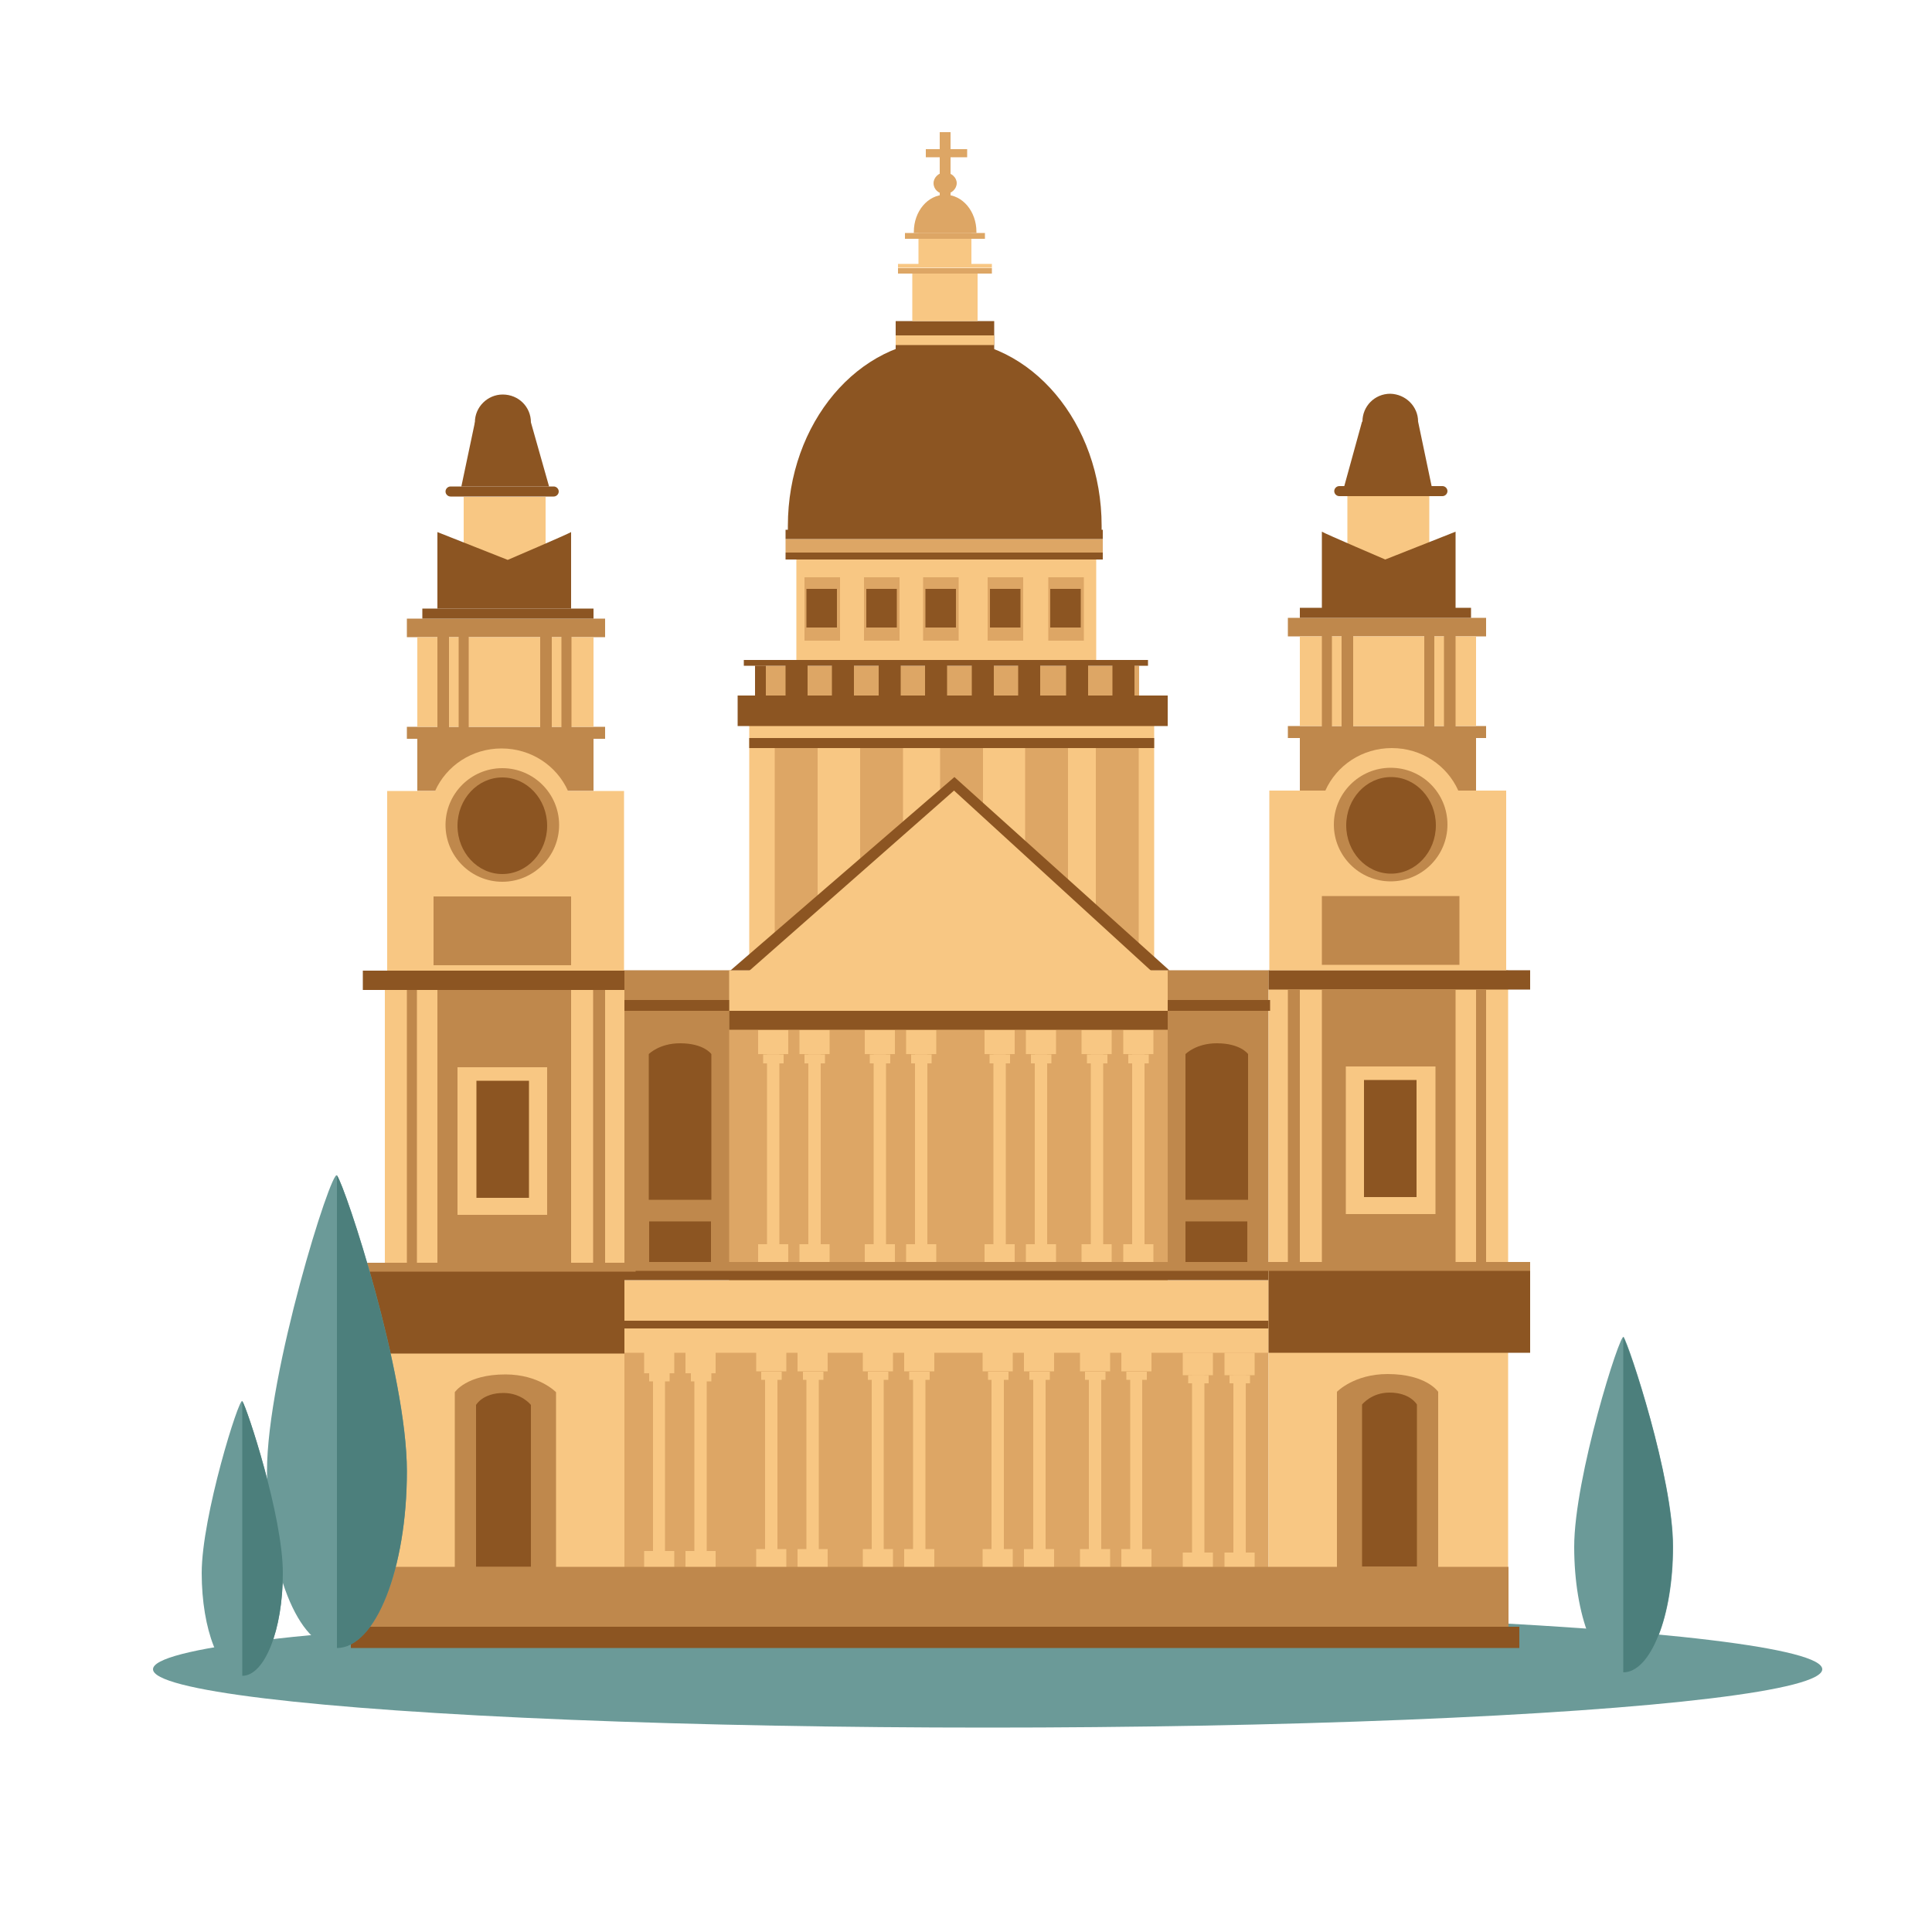 <?xml version="1.0" encoding="utf-8"?>
<!-- Generator: Adobe Illustrator 19.0.0, SVG Export Plug-In . SVG Version: 6.00 Build 0)  -->
<svg version="1.1" id="Layer_1" xmlns="http://www.w3.org/2000/svg" xmlns:xlink="http://www.w3.org/1999/xlink" x="0px" y="0px"
	 viewBox="0 0 500 500" style="enable-background:new 0 0 500 500;" xml:space="preserve">
<style type="text/css">
	.st0{fill:#6B9A98;}
	.st1{fill:#F8C783;}
	.st2{fill:#BF884C;}
	.st3{fill:#8C5522;}
	.st4{fill:#DDA665;}
	.st5{fill:#4C7F7C;}
</style>
<g id="XMLID_2_">
	<ellipse id="XMLID_240_" class="st0" cx="255.6" cy="432" rx="216" ry="15.1"/>
	<g id="XMLID_12_">
		<rect id="XMLID_239_" x="348.7" y="128.4" class="st1" width="21.2" height="19"/>
		<rect id="XMLID_238_" x="336.4" y="191" class="st2" width="45.6" height="13.6"/>
		<rect id="XMLID_237_" x="161.1" y="251.1" class="st2" width="167.2" height="75.5"/>
		<g id="XMLID_181_">
			<g id="XMLID_191_">
				<rect id="XMLID_236_" x="193.9" y="182.2" class="st1" width="104.8" height="69.4"/>
				<rect id="XMLID_235_" x="190.9" y="180" class="st3" width="111.3" height="7.9"/>
				<rect id="XMLID_234_" x="200.5" y="193.6" class="st4" width="11.1" height="58"/>
				<rect id="XMLID_233_" x="195.4" y="172.3" class="st4" width="99.4" height="7.7"/>
				<rect id="XMLID_232_" x="222.6" y="193.6" class="st4" width="11.1" height="58"/>
				<rect id="XMLID_231_" x="243.3" y="193.6" class="st4" width="11.1" height="58"/>
				<rect id="XMLID_230_" x="265.3" y="193.6" class="st4" width="11.1" height="58"/>
				<rect id="XMLID_229_" x="283.6" y="193.1" class="st4" width="11.1" height="57.9"/>
				<rect id="XMLID_228_" x="193.9" y="191" class="st3" width="104.8" height="2.6"/>
				<rect id="XMLID_227_" x="206.1" y="143" class="st1" width="77.6" height="29.2"/>
				<rect id="XMLID_226_" x="203.3" y="139.5" class="st4" width="82.1" height="3.5"/>
				<rect id="XMLID_225_" x="203.3" y="143" class="st3" width="82.1" height="1.8"/>
				<rect id="XMLID_224_" x="203.3" y="171.5" class="st3" width="5.7" height="8.5"/>
				<rect id="XMLID_223_" x="192.5" y="170.8" class="st3" width="104.6" height="1.5"/>
				<rect id="XMLID_222_" x="215.3" y="171.5" class="st3" width="5.7" height="8.5"/>
				<rect id="XMLID_221_" x="227.4" y="171.9" class="st3" width="5.7" height="8.5"/>
				<rect id="XMLID_220_" x="239.4" y="171.9" class="st3" width="5.7" height="8.5"/>
				<rect id="XMLID_219_" x="251.5" y="171.9" class="st3" width="5.7" height="8.5"/>
				<rect id="XMLID_218_" x="263.5" y="171.9" class="st3" width="5.7" height="8.5"/>
				<rect id="XMLID_217_" x="275.9" y="171.9" class="st3" width="5.7" height="8.5"/>
				<rect id="XMLID_216_" x="287.9" y="171.9" class="st3" width="5.7" height="8.5"/>
				<rect id="XMLID_215_" x="195.4" y="172.3" class="st3" width="2.8" height="8.5"/>
				<rect id="XMLID_214_" x="208.2" y="149.4" class="st4" width="9.2" height="16.4"/>
				<rect id="XMLID_213_" x="208.7" y="152.4" class="st3" width="7.9" height="10"/>
				<rect id="XMLID_212_" x="223.6" y="149.4" class="st4" width="9.2" height="16.4"/>
				<rect id="XMLID_211_" x="224.2" y="152.4" class="st3" width="7.9" height="10"/>
				<rect id="XMLID_210_" x="238.9" y="149.4" class="st4" width="9.2" height="16.4"/>
				<rect id="XMLID_209_" x="239.5" y="152.4" class="st3" width="7.9" height="10"/>
				<rect id="XMLID_208_" x="255.6" y="149.4" class="st4" width="9.2" height="16.4"/>
				<rect id="XMLID_207_" x="256.2" y="152.4" class="st3" width="7.9" height="10"/>
				<rect id="XMLID_206_" x="271.3" y="149.4" class="st4" width="9.2" height="16.4"/>
				<rect id="XMLID_205_" x="271.8" y="152.4" class="st3" width="7.9" height="10"/>
				<rect id="XMLID_204_" x="203.3" y="137.1" class="st3" width="82.1" height="2.4"/>
				<path id="XMLID_203_" class="st3" d="M285.1,137.6c0-0.5,0-1,0-1.5c0-26.6-18.2-48.2-40.6-48.2c-22.4,0-40.6,21.6-40.6,48.2
					c0,0.5,0,1,0,1.5H285.1z"/>
				<rect id="XMLID_202_" x="231.8" y="83.1" class="st3" width="25.5" height="7.4"/>
				<rect id="XMLID_201_" x="231.8" y="86.8" class="st1" width="25.5" height="2.5"/>
				<rect id="XMLID_200_" x="236.1" y="69.4" class="st1" width="16.9" height="13.7"/>
				<rect id="XMLID_199_" x="232.4" y="68.3" class="st1" width="24.3" height="1"/>
				<rect id="XMLID_198_" x="237.7" y="60.3" class="st1" width="13.7" height="8.6"/>
				<path id="XMLID_197_" class="st4" d="M252.7,60.3c0-0.1,0-0.2,0-0.3c0-5.3-3.6-9.6-8.1-9.6c-4.5,0-8.1,4.3-8.1,9.6
					c0,0.1,0,0.2,0,0.3H252.7z"/>
				<rect id="XMLID_196_" x="234.2" y="60.3" class="st4" width="20.7" height="1.5"/>
				<rect id="XMLID_195_" x="243.2" y="34.2" class="st4" width="2.8" height="19.4"/>
				<path id="XMLID_194_" class="st4" d="M247.6,47.4c0,1.5-1.4,2.8-3,2.8c-1.7,0-3-1.2-3-2.8c0-1.5,1.4-2.8,3-2.8
					C246.2,44.7,247.6,45.9,247.6,47.4z"/>
				<rect id="XMLID_193_" x="232.4" y="69.4" class="st4" width="24.3" height="1.4"/>
				<rect id="XMLID_192_" x="239.6" y="38.6" class="st4" width="10.7" height="2.1"/>
			</g>
			<rect id="XMLID_190_" x="188.7" y="251.1" class="st1" width="113.5" height="15.4"/>
			<rect id="XMLID_189_" x="188.7" y="266.5" class="st4" width="113.5" height="67"/>
			<rect id="XMLID_188_" x="188.7" y="261.6" class="st3" width="113.5" height="4.9"/>
			<polygon id="XMLID_187_" class="st3" points="189.1,251.1 247,201.1 302.6,251.1 			"/>
			<polygon id="XMLID_186_" class="st1" points="193.5,251.6 246.9,204.6 298.3,251.6 			"/>
			<rect id="XMLID_185_" x="161.1" y="331.3" class="st1" width="167.2" height="18.9"/>
			<rect id="XMLID_184_" x="161.1" y="350.1" class="st4" width="167.2" height="70.8"/>
			<rect id="XMLID_183_" x="161.1" y="326.6" class="st3" width="167.2" height="4.7"/>
			<rect id="XMLID_182_" x="161.1" y="341.8" class="st3" width="167.2" height="2"/>
		</g>
		<rect id="XMLID_180_" x="328.3" y="251.1" class="st1" width="62" height="169.9"/>
		<rect id="XMLID_179_" x="328.3" y="251.1" class="st3" width="67.7" height="5"/>
		<rect id="XMLID_178_" x="328.3" y="326.6" class="st3" width="67.7" height="23.5"/>
		<path id="XMLID_177_" class="st1" d="M377.4,204.6c-2.9-6.5-9.5-11-17.2-11c-7.7,0-14.3,4.5-17.2,11h-14.5v46.5h61.3v-46.5H377.4z
			"/>
		<path id="XMLID_176_" class="st2" d="M374.6,213.4c0,8.1-6.6,14.7-14.7,14.7c-8.1,0-14.7-6.6-14.7-14.7c0-8.1,6.6-14.7,14.7-14.7
			C368.1,198.7,374.6,205.3,374.6,213.4z"/>
		<path id="XMLID_175_" class="st3" d="M371.6,213.6c0,6.9-5.2,12.5-11.6,12.5c-6.4,0-11.6-5.6-11.6-12.5c0-6.9,5.2-12.5,11.6-12.5
			C366.4,201.1,371.6,206.7,371.6,213.6z"/>
		<rect id="XMLID_174_" x="333.3" y="187.9" class="st2" width="51.3" height="3.1"/>
		<rect id="XMLID_173_" x="333.3" y="159.9" class="st2" width="51.3" height="4.8"/>
		<rect id="XMLID_172_" x="342.1" y="256.1" class="st2" width="34.6" height="70.6"/>
		<rect id="XMLID_171_" x="348.3" y="276" class="st1" width="23.2" height="38.2"/>
		<rect id="XMLID_170_" x="353" y="279.5" class="st3" width="13.6" height="30.3"/>
		<rect id="XMLID_169_" x="336.4" y="164.7" class="st1" width="45.6" height="23.2"/>
		<rect id="XMLID_168_" x="342.1" y="162.3" class="st2" width="2.6" height="27.1"/>
		<rect id="XMLID_167_" x="347.2" y="162.3" class="st2" width="3" height="27.1"/>
		<rect id="XMLID_166_" x="368.6" y="162.2" class="st2" width="2.6" height="27.1"/>
		<rect id="XMLID_165_" x="373.7" y="162.2" class="st2" width="3" height="27.1"/>
		<rect id="XMLID_164_" x="336.4" y="157.3" class="st3" width="44.3" height="2.6"/>
		<path id="XMLID_163_" class="st3" d="M342.1,137.6c1,0.6,16.4,7.2,16.4,7.2l18.2-7.2v19.8h-34.6V137.6z"/>
		<g id="XMLID_159_">
			<path id="XMLID_162_" class="st3" d="M374.6,127.1c0,0.7-0.6,1.3-1.3,1.3h-26.7c-0.7,0-1.3-0.6-1.3-1.3l0,0
				c0-0.7,0.6-1.3,1.3-1.3h26.7C374,125.8,374.6,126.4,374.6,127.1L374.6,127.1z"/>
			<polygon id="XMLID_161_" class="st3" points="370.5,125.8 347.9,125.8 352.5,109.1 367,109.1 			"/>
			<path id="XMLID_160_" class="st3" d="M367,109.1c0,3.9-3.2,7.2-7.2,7.2c-4,0-7.2-3.2-7.2-7.2c0-4,3.2-7.2,7.2-7.2
				C363.8,102,367,105.2,367,109.1z"/>
		</g>
		<rect id="XMLID_158_" x="342.1" y="231.9" class="st2" width="35.6" height="17.8"/>
		<rect id="XMLID_157_" x="333.3" y="256.1" class="st2" width="3.1" height="70.6"/>
		<rect id="XMLID_156_" x="382" y="256.1" class="st2" width="2.6" height="70.6"/>
		<path id="XMLID_155_" class="st2" d="M372.3,421H346v-60.8c0,0,4.4-4.6,13.1-4.6c10.1,0,13.1,4.6,13.1,4.6V421z"/>
		<path id="XMLID_154_" class="st3" d="M323,310.5h-16.2v-37.7c0,0,2.7-2.8,8.1-2.8c6.2,0,8.1,2.8,8.1,2.8V310.5z"/>
		<path id="XMLID_153_" class="st3" d="M184.1,310.5h-16.2v-37.7c0,0,2.7-2.8,8.1-2.8c6.2,0,8.1,2.8,8.1,2.8V310.5z"/>
		<path id="XMLID_152_" class="st3" d="M366.6,405.4h-14.1v-41.9c0,0,2.4-3.1,7.1-3.1c5.4,0,7.1,3.1,7.1,3.1V405.4z"/>
		<g id="XMLID_111_">
			<g id="XMLID_147_">
				<rect id="XMLID_151_" x="196.2" y="266.6" class="st1" width="7.8" height="6.2"/>
				<rect id="XMLID_150_" x="198.5" y="272.9" class="st1" width="3.2" height="49.2"/>
				<rect id="XMLID_149_" x="196.2" y="322" class="st1" width="7.8" height="5.2"/>
				<rect id="XMLID_148_" x="197.5" y="272.9" class="st1" width="5.3" height="2.3"/>
			</g>
			<g id="XMLID_142_">
				<rect id="XMLID_146_" x="206.9" y="266.6" class="st1" width="7.8" height="6.2"/>
				<rect id="XMLID_145_" x="209.2" y="272.9" class="st1" width="3.2" height="49.2"/>
				<rect id="XMLID_144_" x="206.9" y="322" class="st1" width="7.8" height="5.2"/>
				<rect id="XMLID_143_" x="208.2" y="272.9" class="st1" width="5.3" height="2.3"/>
			</g>
			<g id="XMLID_137_">
				<rect id="XMLID_141_" x="279.9" y="266.6" class="st1" width="7.8" height="6.2"/>
				<rect id="XMLID_140_" x="282.3" y="272.9" class="st1" width="3.2" height="49.2"/>
				<rect id="XMLID_139_" x="279.9" y="322" class="st1" width="7.8" height="5.2"/>
				<rect id="XMLID_138_" x="281.3" y="272.9" class="st1" width="5.3" height="2.3"/>
			</g>
			<g id="XMLID_132_">
				<rect id="XMLID_136_" x="290.7" y="266.6" class="st1" width="7.8" height="6.2"/>
				<rect id="XMLID_135_" x="293" y="272.9" class="st1" width="3.2" height="49.2"/>
				<rect id="XMLID_134_" x="290.7" y="322" class="st1" width="7.8" height="5.2"/>
				<rect id="XMLID_133_" x="292" y="272.9" class="st1" width="5.3" height="2.3"/>
			</g>
			<g id="XMLID_127_">
				<rect id="XMLID_131_" x="223.8" y="266.6" class="st1" width="7.8" height="6.2"/>
				<rect id="XMLID_130_" x="226.1" y="272.9" class="st1" width="3.2" height="49.2"/>
				<rect id="XMLID_129_" x="223.8" y="322" class="st1" width="7.8" height="5.2"/>
				<rect id="XMLID_128_" x="225.1" y="272.9" class="st1" width="5.3" height="2.3"/>
			</g>
			<g id="XMLID_122_">
				<rect id="XMLID_126_" x="234.5" y="266.6" class="st1" width="7.8" height="6.2"/>
				<rect id="XMLID_125_" x="236.8" y="272.9" class="st1" width="3.2" height="49.2"/>
				<rect id="XMLID_124_" x="234.5" y="322" class="st1" width="7.8" height="5.2"/>
				<rect id="XMLID_123_" x="235.8" y="272.9" class="st1" width="5.3" height="2.3"/>
			</g>
			<g id="XMLID_117_">
				<rect id="XMLID_121_" x="254.8" y="266.6" class="st1" width="7.8" height="6.2"/>
				<rect id="XMLID_120_" x="257.1" y="272.9" class="st1" width="3.2" height="49.2"/>
				<rect id="XMLID_119_" x="254.8" y="322" class="st1" width="7.8" height="5.2"/>
				<rect id="XMLID_118_" x="256.1" y="272.9" class="st1" width="5.3" height="2.3"/>
			</g>
			<g id="XMLID_112_">
				<rect id="XMLID_116_" x="265.5" y="266.6" class="st1" width="7.8" height="6.2"/>
				<rect id="XMLID_115_" x="267.8" y="272.9" class="st1" width="3.2" height="49.2"/>
				<rect id="XMLID_114_" x="265.5" y="322" class="st1" width="7.8" height="5.2"/>
				<rect id="XMLID_113_" x="266.8" y="272.9" class="st1" width="5.3" height="2.3"/>
			</g>
		</g>
		<rect id="XMLID_110_" x="161.1" y="326.6" class="st2" width="234.9" height="2.3"/>
		<g id="XMLID_105_">
			<rect id="XMLID_109_" x="195.7" y="349.1" class="st1" width="7.8" height="5.8"/>
			<rect id="XMLID_108_" x="198" y="355" class="st1" width="3.2" height="46"/>
			<rect id="XMLID_107_" x="195.7" y="400.9" class="st1" width="7.8" height="4.9"/>
			<rect id="XMLID_106_" x="197" y="355" class="st1" width="5.3" height="2.1"/>
		</g>
		<g id="XMLID_100_">
			<rect id="XMLID_104_" x="206.4" y="349.1" class="st1" width="7.8" height="5.8"/>
			<rect id="XMLID_103_" x="208.7" y="355" class="st1" width="3.2" height="46"/>
			<rect id="XMLID_102_" x="206.4" y="400.9" class="st1" width="7.8" height="4.9"/>
			<rect id="XMLID_101_" x="207.8" y="355" class="st1" width="5.3" height="2.1"/>
		</g>
		<g id="XMLID_95_">
			<rect id="XMLID_99_" x="279.5" y="349.1" class="st1" width="7.8" height="5.8"/>
			<rect id="XMLID_98_" x="281.8" y="355" class="st1" width="3.2" height="46"/>
			<rect id="XMLID_97_" x="279.5" y="400.9" class="st1" width="7.8" height="4.9"/>
			<rect id="XMLID_96_" x="280.8" y="355" class="st1" width="5.3" height="2.1"/>
		</g>
		<g id="XMLID_90_">
			<rect id="XMLID_94_" x="290.2" y="349.1" class="st1" width="7.8" height="5.8"/>
			<rect id="XMLID_93_" x="292.5" y="355" class="st1" width="3.1" height="46"/>
			<rect id="XMLID_92_" x="290.2" y="400.9" class="st1" width="7.8" height="4.9"/>
			<rect id="XMLID_91_" x="291.5" y="355" class="st1" width="5.3" height="2.1"/>
		</g>
		<g id="XMLID_85_">
			<rect id="XMLID_89_" x="223.3" y="349.1" class="st1" width="7.8" height="5.8"/>
			<rect id="XMLID_88_" x="225.6" y="355" class="st1" width="3.1" height="46"/>
			<rect id="XMLID_87_" x="223.3" y="400.9" class="st1" width="7.8" height="4.9"/>
			<rect id="XMLID_86_" x="224.6" y="355" class="st1" width="5.3" height="2.1"/>
		</g>
		<g id="XMLID_80_">
			<rect id="XMLID_84_" x="234" y="349.1" class="st1" width="7.8" height="5.8"/>
			<rect id="XMLID_83_" x="236.3" y="355" class="st1" width="3.2" height="46"/>
			<rect id="XMLID_82_" x="234" y="400.9" class="st1" width="7.8" height="4.9"/>
			<rect id="XMLID_81_" x="235.3" y="355" class="st1" width="5.3" height="2.1"/>
		</g>
		<g id="XMLID_75_">
			<rect id="XMLID_79_" x="254.3" y="349.1" class="st1" width="7.8" height="5.8"/>
			<rect id="XMLID_78_" x="256.6" y="355" class="st1" width="3.2" height="46"/>
			<rect id="XMLID_77_" x="254.3" y="400.9" class="st1" width="7.8" height="4.9"/>
			<rect id="XMLID_76_" x="255.7" y="355" class="st1" width="5.3" height="2.1"/>
		</g>
		<g id="XMLID_70_">
			<rect id="XMLID_74_" x="265" y="349.1" class="st1" width="7.8" height="5.8"/>
			<rect id="XMLID_73_" x="267.4" y="355" class="st1" width="3.2" height="46"/>
			<rect id="XMLID_72_" x="265" y="400.9" class="st1" width="7.8" height="4.9"/>
			<rect id="XMLID_71_" x="266.4" y="355" class="st1" width="5.3" height="2.1"/>
		</g>
		<g id="XMLID_65_">
			<rect id="XMLID_69_" x="166.7" y="349.6" class="st1" width="7.8" height="5.8"/>
			<rect id="XMLID_68_" x="169" y="355.4" class="st1" width="3.1" height="46"/>
			<rect id="XMLID_67_" x="166.7" y="401.4" class="st1" width="7.8" height="4.9"/>
			<rect id="XMLID_66_" x="168" y="355.4" class="st1" width="5.3" height="2.1"/>
		</g>
		<g id="XMLID_60_">
			<rect id="XMLID_64_" x="177.4" y="349.6" class="st1" width="7.8" height="5.8"/>
			<rect id="XMLID_63_" x="179.7" y="355.4" class="st1" width="3.2" height="46"/>
			<rect id="XMLID_62_" x="177.4" y="401.4" class="st1" width="7.8" height="4.9"/>
			<rect id="XMLID_61_" x="178.8" y="355.4" class="st1" width="5.3" height="2.1"/>
		</g>
		<g id="XMLID_55_">
			<rect id="XMLID_59_" x="306.1" y="350.1" class="st1" width="7.8" height="5.8"/>
			<rect id="XMLID_58_" x="308.5" y="355.9" class="st1" width="3.2" height="46"/>
			<rect id="XMLID_57_" x="306.1" y="401.8" class="st1" width="7.8" height="4.9"/>
			<rect id="XMLID_56_" x="307.5" y="355.9" class="st1" width="5.3" height="2.1"/>
		</g>
		<g id="XMLID_50_">
			<rect id="XMLID_54_" x="316.9" y="350.1" class="st1" width="7.8" height="5.8"/>
			<rect id="XMLID_53_" x="319.2" y="355.9" class="st1" width="3.2" height="46"/>
			<rect id="XMLID_52_" x="316.9" y="401.8" class="st1" width="7.8" height="4.9"/>
			<rect id="XMLID_51_" x="318.2" y="355.9" class="st1" width="5.3" height="2.1"/>
		</g>
		<rect id="XMLID_49_" x="161.1" y="258.8" class="st3" width="27.6" height="2.8"/>
		<rect id="XMLID_48_" x="168" y="316.1" class="st3" width="16" height="10.5"/>
		<rect id="XMLID_47_" x="302.2" y="258.8" class="st3" width="26.5" height="2.8"/>
		<rect id="XMLID_46_" x="306.8" y="316.1" class="st3" width="16" height="10.5"/>
		<g id="XMLID_15_">
			<rect id="XMLID_45_" x="120" y="128.6" class="st1" width="21.2" height="19"/>
			<rect id="XMLID_44_" x="108" y="191.1" class="st2" width="45.6" height="13.6"/>
			<rect id="XMLID_43_" x="99.6" y="251.2" class="st1" width="62" height="169.9"/>
			<rect id="XMLID_42_" x="93.9" y="251.2" class="st3" width="67.7" height="5"/>
			<rect id="XMLID_41_" x="93.9" y="326.8" class="st3" width="67.7" height="23.5"/>
			<path id="XMLID_40_" class="st1" d="M112.6,204.7c2.9-6.5,9.5-11,17.2-11s14.3,4.5,17.2,11h14.5v46.5h-61.3v-46.5H112.6z"/>
			<path id="XMLID_39_" class="st2" d="M115.3,213.5c0,8.1,6.6,14.7,14.7,14.7c8.1,0,14.7-6.6,14.7-14.7c0-8.1-6.6-14.7-14.7-14.7
				C121.9,198.8,115.3,205.4,115.3,213.5z"/>
			<path id="XMLID_38_" class="st3" d="M118.4,213.7c0,6.9,5.2,12.5,11.6,12.5c6.4,0,11.6-5.6,11.6-12.5c0-6.9-5.2-12.5-11.6-12.5
				C123.6,201.2,118.4,206.8,118.4,213.7z"/>
			<rect id="XMLID_37_" x="105.3" y="188.1" class="st2" width="51.3" height="3.1"/>
			<rect id="XMLID_36_" x="105.3" y="160.1" class="st2" width="51.3" height="4.8"/>
			<rect id="XMLID_35_" x="113.2" y="256.2" class="st2" width="34.6" height="70.6"/>
			<rect id="XMLID_34_" x="118.4" y="276.2" class="st1" width="23.2" height="38.2"/>
			<rect id="XMLID_33_" x="123.3" y="279.7" class="st3" width="13.6" height="30.3"/>
			<rect id="XMLID_32_" x="108" y="164.9" class="st1" width="45.6" height="23.2"/>
			<rect id="XMLID_31_" x="145.3" y="162.5" class="st2" width="2.6" height="27.1"/>
			<rect id="XMLID_30_" x="139.8" y="162.5" class="st2" width="3" height="27.1"/>
			<rect id="XMLID_29_" x="118.7" y="162.4" class="st2" width="2.6" height="27.1"/>
			<rect id="XMLID_28_" x="113.2" y="162.4" class="st2" width="3" height="27.1"/>
			<rect id="XMLID_27_" x="109.3" y="157.5" class="st3" width="44.3" height="2.6"/>
			<path id="XMLID_26_" class="st3" d="M147.8,137.7c-1,0.6-16.4,7.2-16.4,7.2l-18.2-7.2v19.8h34.6V137.7z"/>
			<g id="XMLID_22_">
				<path id="XMLID_25_" class="st3" d="M115.3,127.2c0,0.7,0.6,1.3,1.3,1.3h26.7c0.7,0,1.3-0.6,1.3-1.3l0,0c0-0.7-0.6-1.3-1.3-1.3
					h-26.7C115.9,125.9,115.3,126.5,115.3,127.2L115.3,127.2z"/>
				<polygon id="XMLID_24_" class="st3" points="119.4,125.9 142.1,125.9 137.4,109.3 122.9,109.3 				"/>
				<path id="XMLID_23_" class="st3" d="M122.9,109.3c0,3.9,3.2,7.1,7.2,7.1c4,0,7.3-3.2,7.3-7.1c0-4-3.2-7.2-7.3-7.2
					C126.2,102.1,122.9,105.3,122.9,109.3z"/>
			</g>
			<rect id="XMLID_21_" x="112.2" y="232" class="st2" width="35.6" height="17.8"/>
			<rect id="XMLID_20_" x="153.5" y="256.2" class="st2" width="3.1" height="70.6"/>
			<rect id="XMLID_19_" x="105.3" y="256.2" class="st2" width="2.6" height="70.6"/>
			<path id="XMLID_18_" class="st2" d="M117.6,421.1h26.3v-60.8c0,0-4.4-4.6-13.1-4.6c-10.1,0-13.1,4.6-13.1,4.6V421.1z"/>
			<path id="XMLID_17_" class="st3" d="M123.3,405.5h14.1v-41.9c0,0-2.4-3.1-7.1-3.1c-5.4,0-7.1,3.1-7.1,3.1V405.5z"/>
			<rect id="XMLID_16_" x="93.9" y="326.8" class="st2" width="70.6" height="2.3"/>
		</g>
		<rect id="XMLID_14_" x="93.9" y="405.5" class="st2" width="296.5" height="18.2"/>
		<rect id="XMLID_13_" x="90.8" y="421" class="st3" width="302.4" height="5.5"/>
	</g>
	<g id="XMLID_9_">
		<path id="XMLID_11_" class="st0" d="M105.3,380.7c0,25.3-8.1,45.7-18.1,45.7c-10,0-18.1-20.5-18.1-45.7
			c0-25.3,16.7-78.4,18.1-76.5C89.4,307.1,105.3,355.4,105.3,380.7z"/>
		<path id="XMLID_10_" class="st5" d="M87.2,304.2v122.3c10,0,18.1-20.5,18.1-45.7C105.3,355.5,89.4,307.2,87.2,304.2z"/>
	</g>
	<g id="XMLID_6_">
		<path id="XMLID_8_" class="st0" d="M73.2,407.1c0,14.7-4.7,26.6-10.5,26.6c-5.8,0-10.5-11.9-10.5-26.6c0-14.7,9.7-45.6,10.5-44.5
			C63.9,364.3,73.2,392.4,73.2,407.1z"/>
		<path id="XMLID_7_" class="st5" d="M62.7,362.6v71.1c5.8,0,10.5-11.9,10.5-26.6C73.2,392.4,63.9,364.3,62.7,362.6z"/>
	</g>
	<g id="XMLID_3_">
		<path id="XMLID_5_" class="st0" d="M433,400.3c0,17.9-5.7,32.4-12.8,32.4s-12.8-14.5-12.8-32.4c0-17.9,11.9-55.6,12.8-54.3
			C421.6,348.1,433,382.4,433,400.3z"/>
		<path id="XMLID_4_" class="st5" d="M420.1,346.1v86.7c7.1,0,12.8-14.5,12.8-32.4C433,382.5,421.6,348.2,420.1,346.1z"/>
	</g>
</g>
</svg>
